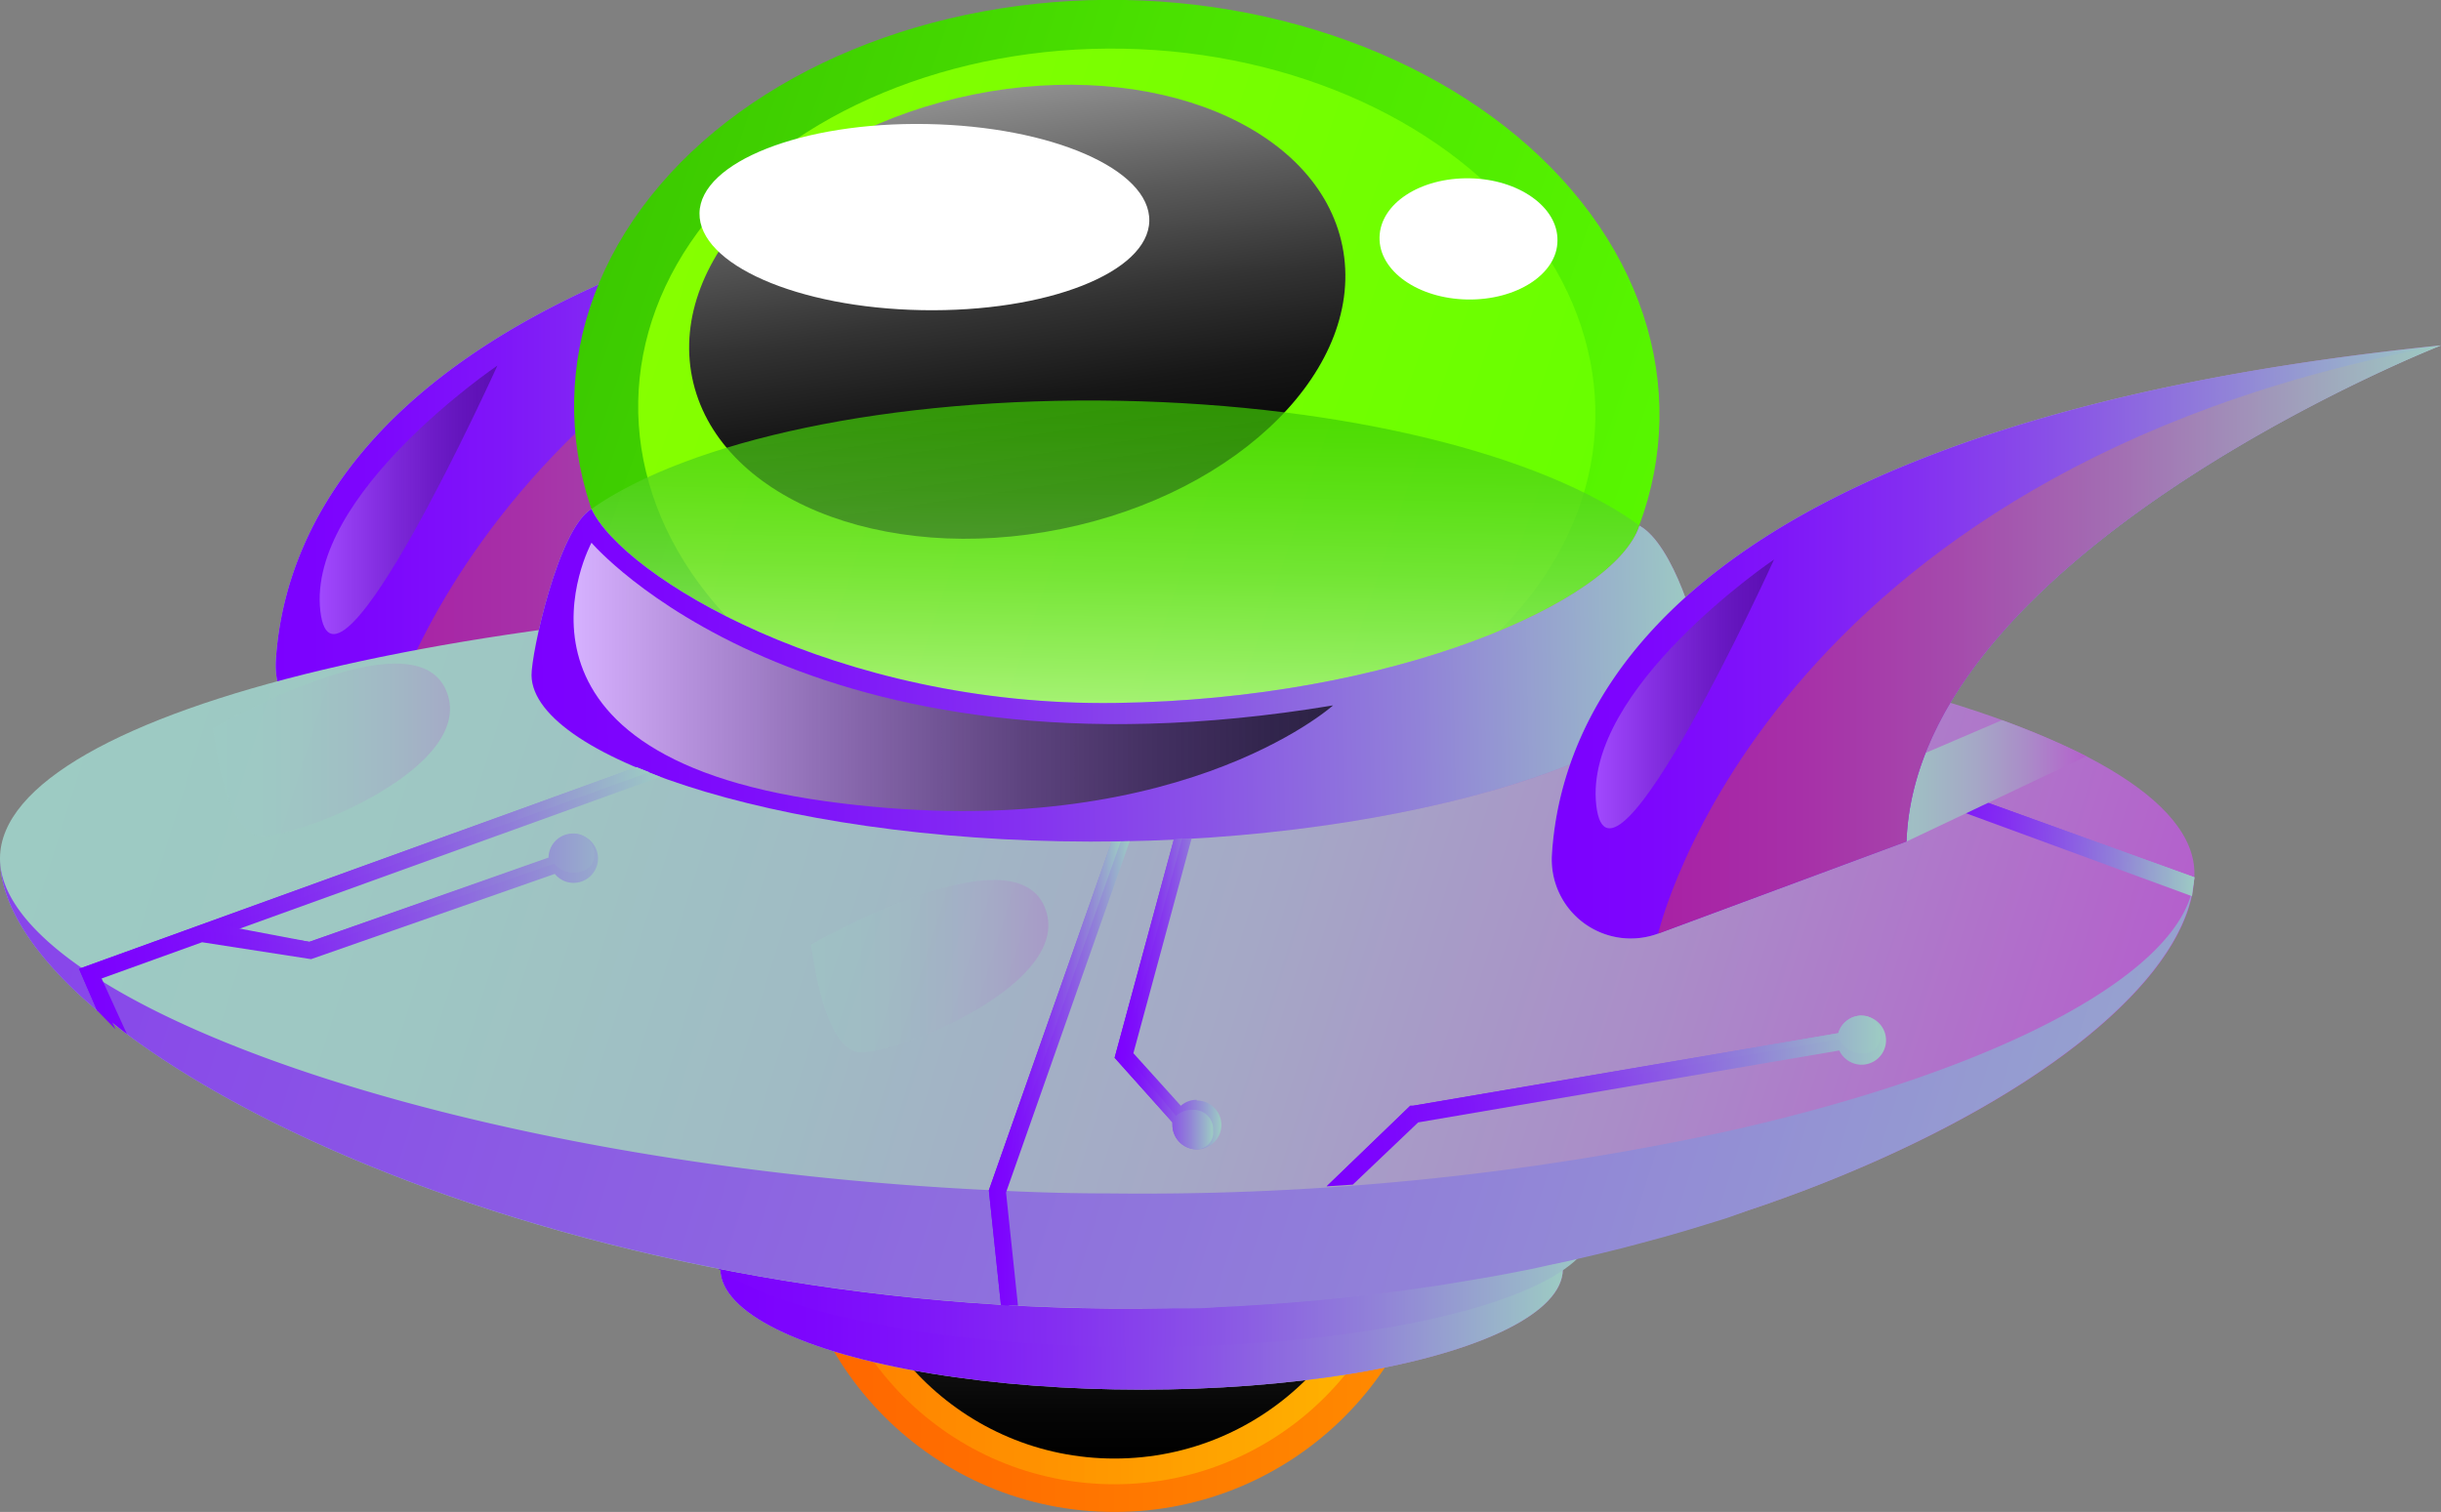 <svg xmlns="http://www.w3.org/2000/svg" xmlns:xlink="http://www.w3.org/1999/xlink" viewBox="0 0 171.76 106.42"><rect x="0" y="0" width="171.76" height="106.42" fill="#808080" stroke="none"/><defs><style>.cls-1{isolation:isolate;}.cls-2{fill:url(#linear-gradient);}.cls-3{opacity:0.67;fill:url(#linear-gradient-2);}.cls-14,.cls-20,.cls-26,.cls-37,.cls-4{mix-blend-mode:screen;}.cls-4{fill:url(#linear-gradient-3);}.cls-5{fill:#fff;}.cls-6{fill:url(#linear-gradient-4);}.cls-10,.cls-12,.cls-13,.cls-16,.cls-17,.cls-21,.cls-24,.cls-25,.cls-27,.cls-28,.cls-29,.cls-30,.cls-31,.cls-32,.cls-33,.cls-35,.cls-36,.cls-38,.cls-39,.cls-40,.cls-41,.cls-7{mix-blend-mode:multiply;}.cls-8{fill:url(#linear-gradient-5);}.cls-10,.cls-9{fill:url(#linear-gradient-6);}.cls-11{fill:url(#linear-gradient-8);}.cls-12{fill:url(#linear-gradient-9);}.cls-13{fill:url(#linear-gradient-10);}.cls-14,.cls-24,.cls-25,.cls-37{opacity:0.28;}.cls-14{fill:url(#linear-gradient-11);}.cls-15{fill:url(#linear-gradient-12);}.cls-16{fill:url(#linear-gradient-13);}.cls-17{fill:url(#linear-gradient-14);}.cls-18{fill:url(#linear-gradient-15);}.cls-19{fill:url(#linear-gradient-16);}.cls-20{fill:url(#linear-gradient-17);}.cls-21{opacity:0.7;fill:url(#linear-gradient-18);}.cls-22{fill:url(#linear-gradient-19);}.cls-23{fill:url(#linear-gradient-20);}.cls-24{fill:url(#linear-gradient-21);}.cls-25{fill:url(#linear-gradient-22);}.cls-26{opacity:0.69;fill:url(#linear-gradient-23);}.cls-27{fill:url(#linear-gradient-24);}.cls-28{fill:url(#linear-gradient-25);}.cls-29{fill:url(#linear-gradient-26);}.cls-30{fill:url(#linear-gradient-27);}.cls-31{fill:url(#linear-gradient-28);}.cls-32{fill:url(#linear-gradient-29);}.cls-33{fill:url(#linear-gradient-30);}.cls-34{fill:url(#linear-gradient-31);}.cls-35{fill:url(#linear-gradient-32);}.cls-36{fill:url(#linear-gradient-33);}.cls-37{fill:url(#linear-gradient-34);}.cls-38{fill:url(#linear-gradient-35);}.cls-39{fill:url(#linear-gradient-36);}.cls-40{fill:url(#linear-gradient-37);}.cls-41{fill:url(#linear-gradient-38);}</style><linearGradient id="linear-gradient" x1="55.53" y1="83.53" x2="101.31" y2="83.53" gradientUnits="userSpaceOnUse"><stop offset="0" stop-color="#f60"/><stop offset="0.33" stop-color="#ff6f00"/><stop offset="0.87" stop-color="#ff8700"/><stop offset="1" stop-color="#ff8e00"/></linearGradient><linearGradient id="linear-gradient-2" x1="57.48" y1="83.53" x2="99.37" y2="83.53" gradientUnits="userSpaceOnUse"><stop offset="0" stop-color="#ff8b00"/><stop offset="0.4" stop-color="#ffa300"/><stop offset="1" stop-color="#ffce00"/></linearGradient><linearGradient id="linear-gradient-3" x1="78.42" y1="64.4" x2="78.42" y2="102.66" gradientUnits="userSpaceOnUse"><stop offset="0" stop-color="#fff"/><stop offset="0.14" stop-color="#c9c9c9"/><stop offset="0.31" stop-color="#8d8d8d"/><stop offset="0.48" stop-color="#5b5b5b"/><stop offset="0.64" stop-color="#333"/><stop offset="0.78" stop-color="#171717"/><stop offset="0.91" stop-color="#060606"/><stop offset="1"/></linearGradient><linearGradient id="linear-gradient-4" x1="50.69" y1="89.33" x2="109.97" y2="89.33" gradientUnits="userSpaceOnUse"><stop offset="0" stop-color="#9dcbc3"/><stop offset="0.2" stop-color="#9ec7c3"/><stop offset="0.39" stop-color="#a0bbc4"/><stop offset="0.58" stop-color="#a5a8c6"/><stop offset="0.77" stop-color="#aa8dc8"/><stop offset="0.95" stop-color="#b26acb"/><stop offset="1" stop-color="#b460cc"/></linearGradient><linearGradient id="linear-gradient-5" x1="50.69" y1="89.33" x2="109.97" y2="89.33" gradientUnits="userSpaceOnUse"><stop offset="0" stop-color="#7c00ff"/><stop offset="0.11" stop-color="#7d06fd"/><stop offset="0.25" stop-color="#7f15f9"/><stop offset="0.41" stop-color="#842ff1"/><stop offset="0.58" stop-color="#8a54e6"/><stop offset="0.76" stop-color="#9182d8"/><stop offset="0.95" stop-color="#9abbc8"/><stop offset="1" stop-color="#9dcbc3"/></linearGradient><linearGradient id="linear-gradient-6" x1="48.52" y1="86.33" x2="112.14" y2="86.33" xlink:href="#linear-gradient-5"/><linearGradient id="linear-gradient-8" x1="19.4" y1="31.53" x2="81.97" y2="31.53" xlink:href="#linear-gradient-4"/><linearGradient id="linear-gradient-9" x1="19.4" y1="31.53" x2="81.97" y2="31.53" xlink:href="#linear-gradient-5"/><linearGradient id="linear-gradient-10" x1="19.4" y1="31.36" x2="81.97" y2="31.36" gradientUnits="userSpaceOnUse"><stop offset="0" stop-color="#a81ba4"/><stop offset="0.12" stop-color="#a821a5"/><stop offset="0.28" stop-color="#a730a8"/><stop offset="0.45" stop-color="#a54aac"/><stop offset="0.64" stop-color="#a36fb3"/><stop offset="0.83" stop-color="#a09dbb"/><stop offset="1" stop-color="#9dcbc3"/></linearGradient><linearGradient id="linear-gradient-11" x1="22.49" y1="35.19" x2="35.04" y2="35.19" gradientUnits="userSpaceOnUse"><stop offset="0" stop-color="#fff"/><stop offset="0.15" stop-color="#cecece"/><stop offset="0.38" stop-color="#868686"/><stop offset="0.59" stop-color="#4c4c4c"/><stop offset="0.77" stop-color="#232323"/><stop offset="0.92" stop-color="#090909"/><stop offset="1"/></linearGradient><linearGradient id="linear-gradient-12" x1="-25.63" y1="28" x2="122.53" y2="28" gradientTransform="translate(38.42 23.02) rotate(17.48)" xlink:href="#linear-gradient-4"/><linearGradient id="linear-gradient-13" x1="121.96" y1="2.29" x2="122.43" y2="2.29" gradientTransform="translate(38.42 23.02) rotate(17.48)" xlink:href="#linear-gradient-5"/><linearGradient id="linear-gradient-14" x1="-231.87" y1="31.57" x2="177.15" y2="31.57" gradientTransform="translate(38.42 23.02) rotate(17.48)" xlink:href="#linear-gradient-5"/><linearGradient id="linear-gradient-15" x1="-59.93" y1="-14.71" x2="137.63" y2="47.52" gradientTransform="translate(106.54 -46.63) rotate(90)" gradientUnits="userSpaceOnUse"><stop offset="0" stop-color="#057300"/><stop offset="0.12" stop-color="#138a00"/><stop offset="0.41" stop-color="#33bc00"/><stop offset="0.66" stop-color="#4ae100"/><stop offset="0.87" stop-color="#58f700"/><stop offset="1" stop-color="#5dff00"/></linearGradient><linearGradient id="linear-gradient-16" x1="-43.92" y1="-9.66" x2="130.29" y2="45.21" gradientTransform="translate(106.54 -46.63) rotate(90)" gradientUnits="userSpaceOnUse"><stop offset="0" stop-color="#b0ff00"/><stop offset="1" stop-color="#5dff00"/></linearGradient><linearGradient id="linear-gradient-17" x1="105.73" y1="1.96" x2="107.33" y2="47.27" gradientTransform="matrix(0.88, 0.08, -0.09, 1, -19.57, -17.8)" xlink:href="#linear-gradient-3"/><linearGradient id="linear-gradient-18" x1="75.55" y1="27.28" x2="75.55" y2="57.05" gradientTransform="translate(3.61 -0.48) rotate(1.07)" gradientUnits="userSpaceOnUse"><stop offset="0" stop-color="#3dcd00"/><stop offset="0.08" stop-color="#44cf09"/><stop offset="0.22" stop-color="#56d421"/><stop offset="0.4" stop-color="#74db49"/><stop offset="0.6" stop-color="#9ee680"/><stop offset="0.83" stop-color="#d3f4c5"/><stop offset="1" stop-color="#fff"/></linearGradient><linearGradient id="linear-gradient-19" x1="39.58" y1="51.13" x2="131.59" y2="51.13" gradientTransform="matrix(0.89, -0.01, 0.02, 1, 1.19, -2.64)" xlink:href="#linear-gradient-4"/><linearGradient id="linear-gradient-20" x1="39.58" y1="51.13" x2="131.59" y2="51.13" gradientTransform="matrix(0.89, -0.01, 0.02, 1, 1.19, -2.64)" xlink:href="#linear-gradient-5"/><linearGradient id="linear-gradient-21" x1="57.07" y1="68" x2="73.76" y2="68" xlink:href="#linear-gradient-4"/><linearGradient id="linear-gradient-22" x1="14.95" y1="52.77" x2="31.65" y2="52.77" xlink:href="#linear-gradient-4"/><linearGradient id="linear-gradient-23" x1="40.36" y1="47.64" x2="93.8" y2="47.64" xlink:href="#linear-gradient-11"/><linearGradient id="linear-gradient-24" x1="5.56" y1="63.4" x2="46.45" y2="63.4" xlink:href="#linear-gradient-5"/><linearGradient id="linear-gradient-25" x1="69.58" y1="75.55" x2="79.49" y2="75.55" xlink:href="#linear-gradient-5"/><linearGradient id="linear-gradient-26" x1="131.99" y1="58.44" x2="154.41" y2="58.44" xlink:href="#linear-gradient-5"/><linearGradient id="linear-gradient-27" x1="78.43" y1="69.94" x2="85.92" y2="69.94" xlink:href="#linear-gradient-5"/><linearGradient id="linear-gradient-28" x1="93.35" y1="77.5" x2="132.71" y2="77.5" xlink:href="#linear-gradient-5"/><linearGradient id="linear-gradient-29" x1="132.07" y1="58.07" x2="154.41" y2="58.07" xlink:href="#linear-gradient-5"/><linearGradient id="linear-gradient-30" x1="128.16" y1="54.96" x2="146.8" y2="54.96" xlink:href="#linear-gradient-4"/><linearGradient id="linear-gradient-31" x1="109.19" y1="45.19" x2="171.76" y2="45.19" xlink:href="#linear-gradient-4"/><linearGradient id="linear-gradient-32" x1="109.19" y1="45.19" x2="171.76" y2="45.19" xlink:href="#linear-gradient-5"/><linearGradient id="linear-gradient-33" x1="109.19" y1="45.01" x2="171.76" y2="45.01" xlink:href="#linear-gradient-10"/><linearGradient id="linear-gradient-34" x1="112.28" y1="48.84" x2="124.83" y2="48.84" xlink:href="#linear-gradient-11"/><linearGradient id="linear-gradient-35" x1="93.35" y1="77.5" x2="132.32" y2="77.5" xlink:href="#linear-gradient-5"/><linearGradient id="linear-gradient-36" x1="69.58" y1="75.56" x2="78.85" y2="75.56" xlink:href="#linear-gradient-5"/><linearGradient id="linear-gradient-37" x1="78.43" y1="69.94" x2="85.34" y2="69.94" xlink:href="#linear-gradient-5"/><linearGradient id="linear-gradient-38" x1="5.56" y1="63.23" x2="45.66" y2="63.23" xlink:href="#linear-gradient-5"/></defs><g class="cls-1"><g id="Capa_2" data-name="Capa 2"><g id="Layer_3" data-name="Layer 3"><circle class="cls-2" cx="78.42" cy="83.53" r="22.89"/><circle class="cls-3" cx="78.42" cy="83.53" r="20.94"/><circle class="cls-4" cx="78.42" cy="83.53" r="19.13"/><path class="cls-5" d="M79.64,69.25c1,2.14-1.71,5.63-6.16,7.79s-8.89,2.19-9.94,0,1.72-5.63,6.17-7.8S78.6,67.11,79.64,69.25Z"/><ellipse class="cls-6" cx="80.33" cy="89.33" rx="29.64" ry="8.48"/><g class="cls-7"><ellipse class="cls-8" cx="80.33" cy="89.33" rx="29.64" ry="8.48"/></g><g class="cls-7"><ellipse class="cls-9" cx="80.33" cy="86.33" rx="31.81" ry="8.48"/><ellipse class="cls-10" cx="80.33" cy="86.33" rx="31.81" ry="8.48"/></g><path class="cls-11" d="M19.41,46.48c.7-11.1,9.78-30.42,62.56-35.82,0,0-36.86,14.46-37.61,34.92L26.89,52.06A5.57,5.57,0,0,1,19.41,46.48Z"/><path class="cls-12" d="M19.41,46.48c.7-11.1,9.78-30.42,62.56-35.82,0,0-36.86,14.46-37.61,34.92L26.89,52.06A5.57,5.57,0,0,1,19.41,46.48Z"/><path class="cls-13" d="M82,10.66c-47.63,8.8-55.08,41.4-55.08,41.4l17.47-6.48C45.11,25.12,82,10.66,82,10.66Z"/><path class="cls-14" d="M35,25.73S21.61,34.79,22.54,43,35,25.73,35,25.73Z"/><path class="cls-15" d="M154.41,61.51C154.48,51.07,120,42.35,77.34,42S.08,49.94,0,60.39C-.09,72.86,35.53,91.79,78.17,92.1S154.32,74,154.41,61.51Z"/><path class="cls-16" d="M154.32,62.35a4.79,4.79,0,0,0,.09-.84A6,6,0,0,1,154.32,62.35Z"/><path class="cls-17" d="M154.32,62.35c-1.08,6.24-13.68,13-32.75,17.27A194.85,194.85,0,0,1,78.23,84q-3.77,0-7.47-.18C31.51,82.13-.07,70.21,0,60.39-.08,72,30.66,89.12,69.21,91.75c1.41.1,2.83.17,4.26.23h.24c1.48.06,3,.1,4.46.11,1.26,0,2.51,0,3.75,0l1.22,0c.83,0,1.66,0,2.48-.08l1.43-.07,2.22-.14,1.48-.11,2.13-.18,1.47-.15,2.1-.23,1.41-.18c.73-.09,1.44-.19,2.16-.3l1.28-.18,2.58-.43.77-.13c1.09-.19,2.15-.4,3.21-.61l1.26-.28c.64-.13,1.29-.27,1.92-.42l1.41-.33,1.7-.42,1.43-.38,1.59-.43,1.42-.41,1.51-.46,1.39-.43L123,85.2l1.33-.45,1.5-.54,1.19-.44C143.1,77.62,153.49,69.2,154.32,62.35Z"/><ellipse class="cls-18" cx="78.59" cy="28.88" rx="28.88" ry="38.19" transform="translate(48.24 106.91) rotate(-88.93)"/><ellipse class="cls-19" cx="78.59" cy="28.88" rx="25.46" ry="33.68" transform="translate(48.24 106.92) rotate(-88.93)"/><ellipse class="cls-20" cx="71.58" cy="21.95" rx="23.34" ry="15.6" transform="translate(-2.93 14.6) rotate(-11.42)"/><path class="cls-5" d="M80.87,15.55c-.07,3.63-7.21,6.44-16,6.28S49.16,18.59,49.22,15s7.21-6.43,16-6.27S80.94,11.93,80.87,15.55Z"/><path class="cls-5" d="M109.59,16.93c0,2.36-2.88,4.21-6.34,4.15s-6.23-2-6.18-4.38,2.88-4.21,6.34-4.15S109.63,14.58,109.59,16.93Z"/><path class="cls-21" d="M78.05,57.75c17.7.34,32.75-8.49,37.31-20.76-6.76-4.93-20.56-8.48-36.56-8.78-16.25-.3-30.35,2.82-37.18,7.61C45.82,48.15,60.45,57.42,78.05,57.75Z"/><path class="cls-22" d="M115.36,37c-1.74,5.36-17.26,12.22-36.89,12.48S43.79,40.53,41.62,35.82C39.28,37.21,37.38,46,37.4,47.54c.1,5.91,18.75,12.05,41.45,11.68s40.89-7.12,40.79-13C119.61,44.62,117.74,38.3,115.36,37Z"/><g class="cls-7"><path class="cls-23" d="M115.36,37c-1.74,5.36-17.26,12.22-36.89,12.48S43.79,40.53,41.62,35.82C39.28,37.21,37.38,46,37.4,47.54c.1,5.91,18.75,12.05,41.45,11.68s40.89-7.12,40.79-13C119.61,44.62,117.74,38.3,115.36,37Z"/></g><path class="cls-24" d="M57.07,66.48s14.06-8.07,16.41-2.7-10.41,10.45-13,10.28S57.07,66.48,57.07,66.48Z"/><path class="cls-25" d="M15,51.25S29,43.18,31.37,48.55,21,59,18.35,58.84,15,51.25,15,51.25Z"/><path class="cls-26" d="M41.62,38.2s15,17.64,52.18,11.45c0,0-11.27,10.13-35.74,6.74S41.62,38.2,41.62,38.2Z"/><path class="cls-27" d="M44.78,54,5.56,68.19l1.27,2.93,2.1,1.66L7.15,68.87l7.07-2.55,7.67,1.19,17.15-6a1.7,1.7,0,0,0,1.32.63,1.72,1.72,0,1,0-1.72-1.75L21.77,66.29l-5.23-.81,29.91-10.8Z"/><polygon class="cls-28" points="79.49 59.21 78.22 59.23 69.58 83.78 70.43 91.84 71.63 91.9 70.79 83.93 79.49 59.21"/><polygon class="cls-29" points="132.39 53.8 131.99 54.91 154.24 63.08 154.41 61.75 132.39 53.8"/><path class="cls-30" d="M84.2,77.41a1.68,1.68,0,0,0-1.11.42l-3.34-3.7L83.85,59l-1.25.07L78.43,74.45,82.5,79a1.1,1.1,0,0,0,0,.18,1.72,1.72,0,1,0,1.72-1.72Z"/><path class="cls-31" d="M131,71.48a1.72,1.72,0,0,0-1.65,1.24L99.41,77.83l-.18,0-5.88,5.67,1.84-.12L99.79,79l29.63-5.06a1.74,1.74,0,0,0,1.57,1,1.72,1.72,0,0,0,0-3.44Z"/><polygon class="cls-32" points="132.39 53.8 132.07 54.17 154.32 62.34 154.41 61.75 132.39 53.8"/><path class="cls-33" d="M134.15,59.23l12.65-6a59.23,59.23,0,0,0-5.93-2.54l-12.71,5.45Z"/><path class="cls-34" d="M109.2,60.13C109.9,49,119,29.72,171.76,24.31c0,0-36.87,14.47-37.61,34.92l-17.47,6.48A5.56,5.56,0,0,1,109.2,60.13Z"/><path class="cls-35" d="M109.2,60.13C109.9,49,119,29.72,171.76,24.31c0,0-36.87,14.47-37.61,34.92l-17.47,6.48A5.56,5.56,0,0,1,109.2,60.13Z"/><path class="cls-36" d="M171.76,24.31c-47.63,8.8-55.08,41.4-55.08,41.4l17.47-6.48C134.89,38.78,171.76,24.31,171.76,24.31Z"/><path class="cls-37" d="M124.83,39.38s-13.43,9.07-12.51,17.29S124.83,39.38,124.83,39.38Z"/><path class="cls-38" d="M131,71.48a1.72,1.72,0,0,0-1.65,1.24L99.41,77.83l-.18,0-5.88,5.67,1.53-.72,4.6-4.44,29.94-5.2a1.74,1.74,0,0,0,1.57,1,1.22,1.22,0,0,0,1.33-1.24A1.31,1.31,0,0,0,131,71.48Z"/><polygon class="cls-39" points="78.86 59.22 78.22 59.23 69.58 83.78 70.43 91.84 71 91.91 70.15 83.94 78.86 59.22"/><path class="cls-40" d="M83.87,78.12a1.65,1.65,0,0,0-1.12.42l-3.66-4.41L83.19,59l-.59.07L78.43,74.45,82.5,79a1.1,1.1,0,0,0,0,.18,1.72,1.72,0,0,0,1.72,1.72,1.18,1.18,0,0,0,1.14-1.31A1.37,1.37,0,0,0,83.87,78.12Z"/><path class="cls-41" d="M44.78,54,5.56,68.19l1.27,2.93,1.3,1.33L6.35,68.54l8.18-3,7.35,1.19L39,60.79a1.7,1.7,0,0,0,1.32.63c1,0,1.54-.57,1.49-1.3a1.43,1.43,0,0,0-1.49-1.45,1.71,1.71,0,0,0-1.72,1.69L21.77,66.29l-6-1.14,29.91-10.8Z"/></g></g></g></svg>